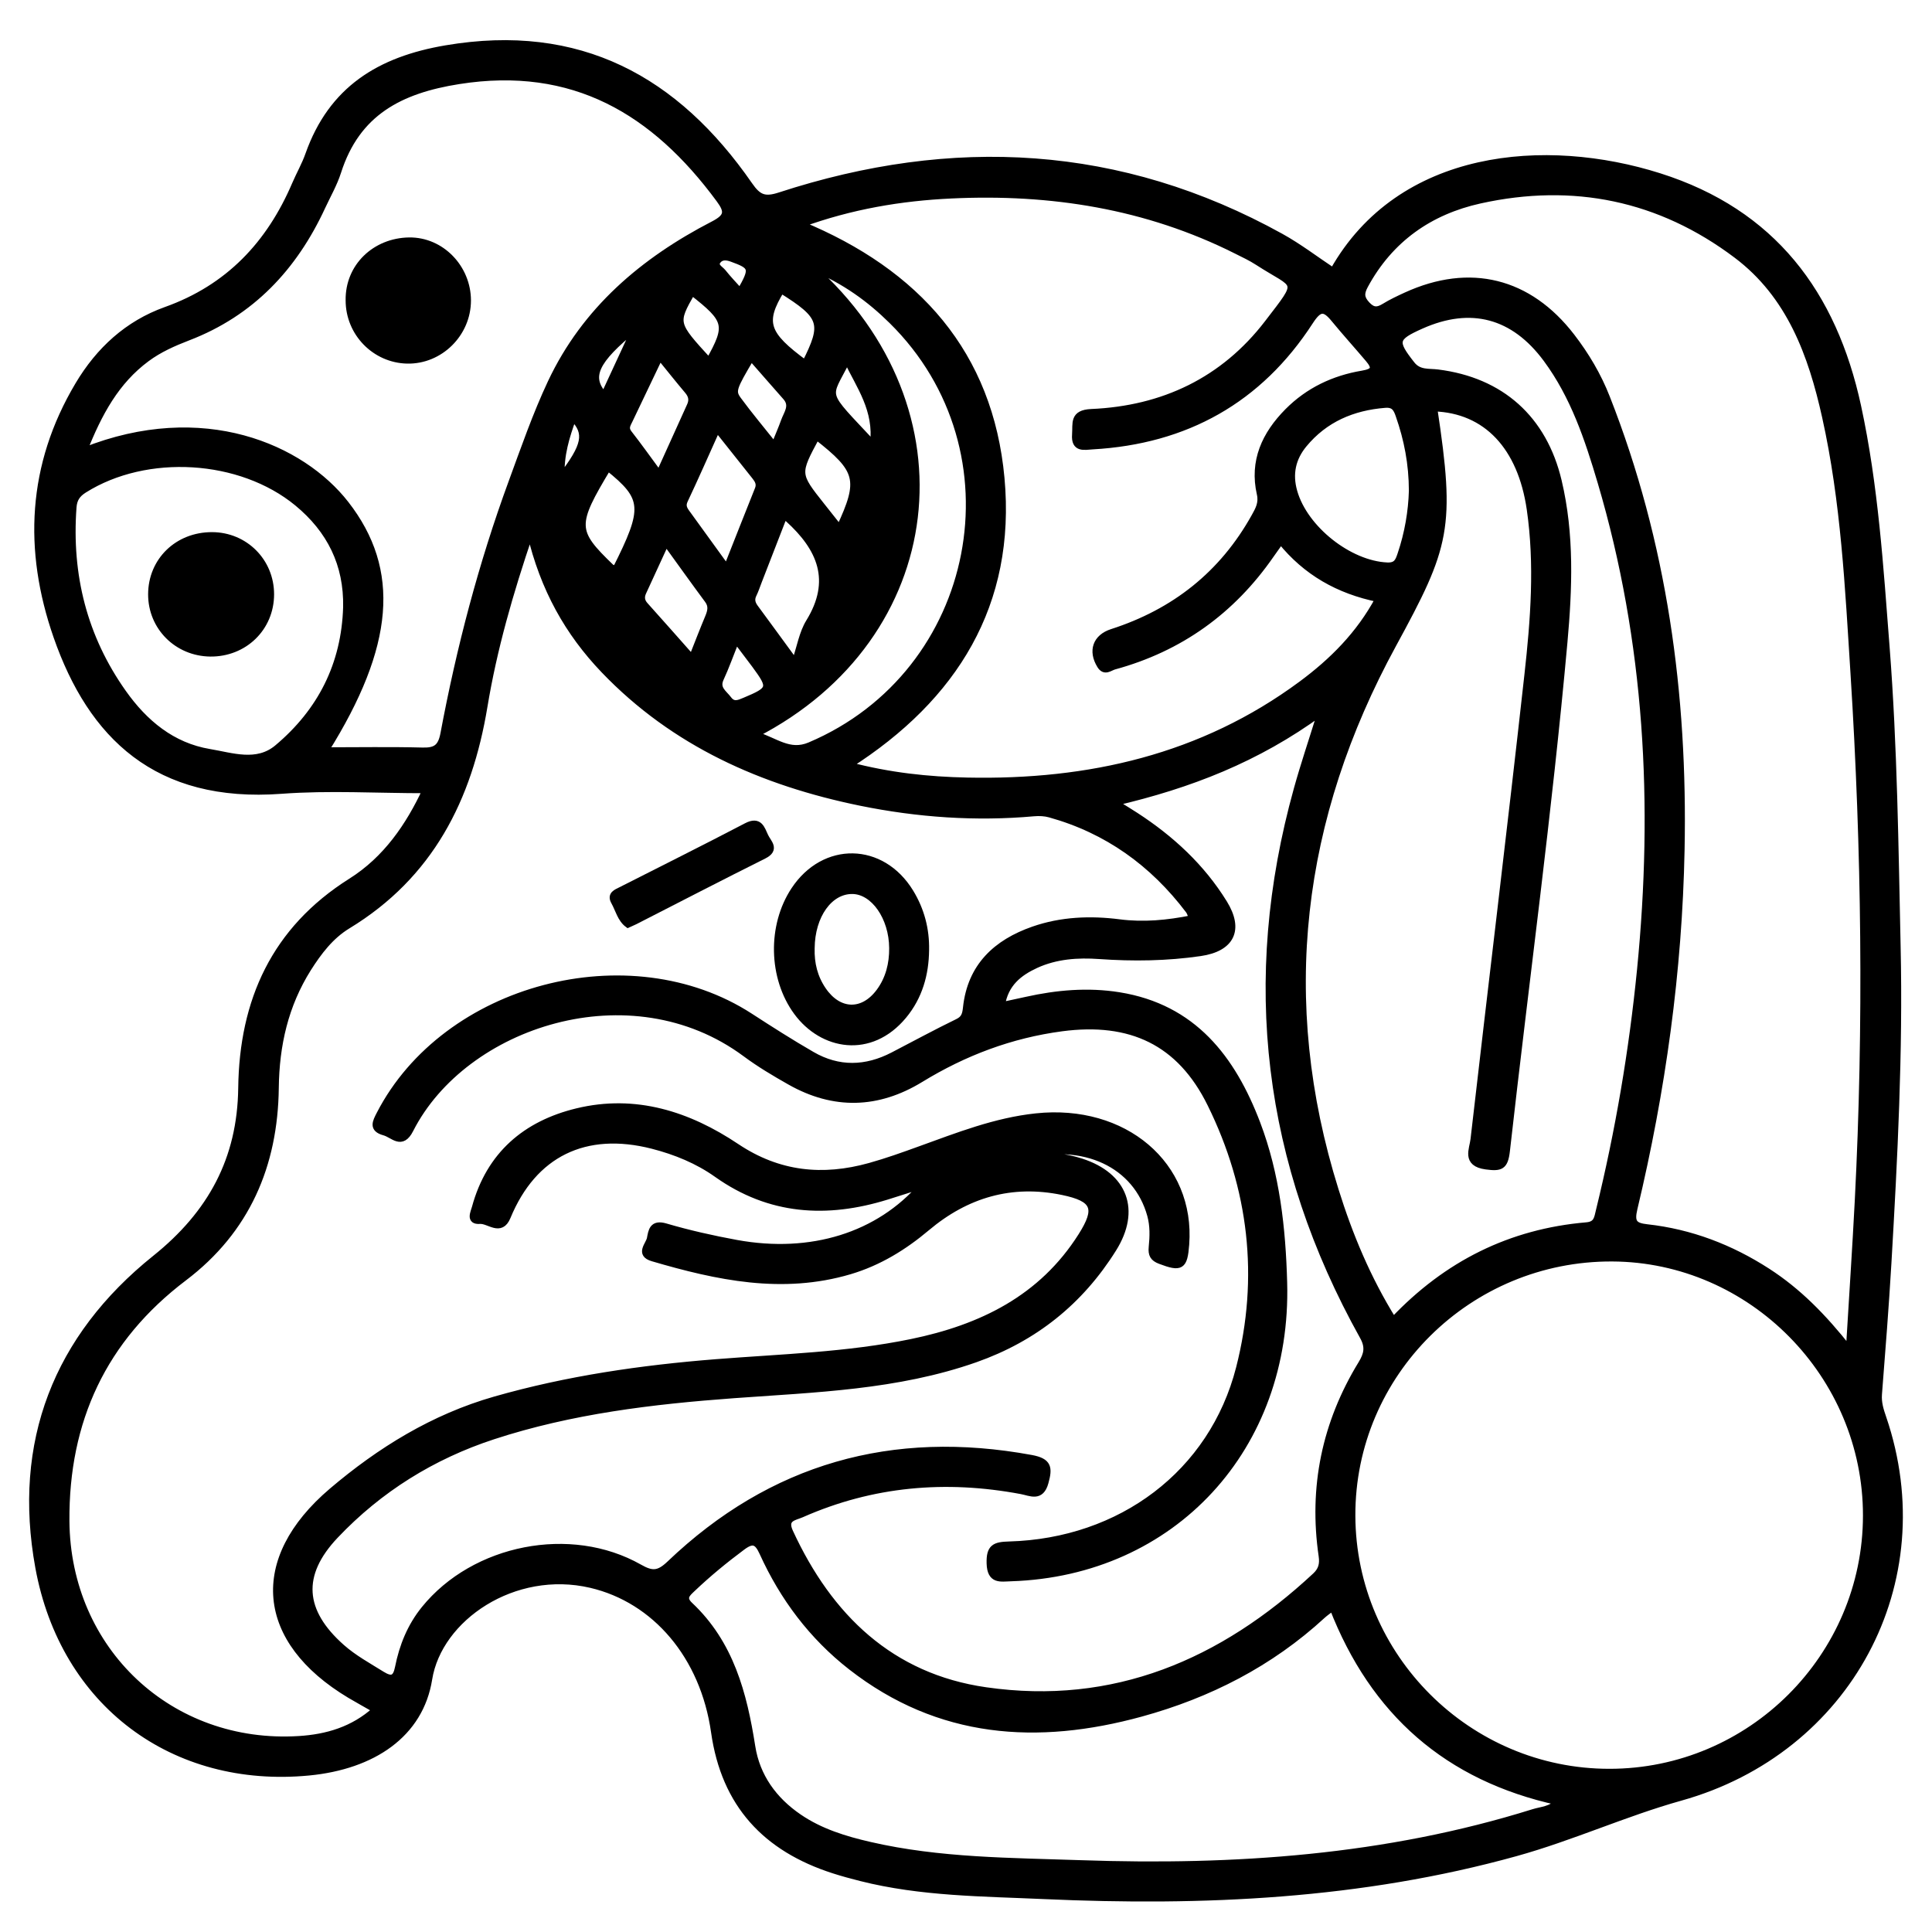 <?xml version="1.0" encoding="utf-8"?>
<!-- Generator: Adobe Illustrator 23.0.0, SVG Export Plug-In . SVG Version: 6.00 Build 0)  -->
<svg version="1.0" xmlns="http://www.w3.org/2000/svg" xmlns:xlink="http://www.w3.org/1999/xlink" x="0px" y="0px"
	 viewBox="0 0 3000 3000" style="enable-background:new 0 0 3000 3000;" xml:space="preserve">
<style type="text/css">
	.st0{stroke:#000000;stroke-width:10;stroke-miterlimit:10;}
</style>
<g id="Layer_1">
</g>
<g id="Layer_2">
	<g>
		<path class="st0" d="M661,1226.7c-75.5,0-150.1-4.6-223.9,0.9c-193.8,14.5-295.3-85.1-349.1-239.3
			c-46.7-134.1-40.7-265.9,33.6-390.6c32.2-54.1,76.7-95,136-116.2c97.3-34.7,161.1-102.4,200.9-195.6c6.6-15.4,15.1-30.1,20.6-45.9
			C515,138.7,589.3,92.8,692.8,75.3c206.6-35,356.8,47.4,470.9,212.1c13.8,20,23.8,23.9,47.3,16.2c268-87.4,528.4-74.2,777.9,63.9
			c28.2,15.6,54.1,35.5,81.1,53.4c104.1-185,330.1-203,506.7-147c176,55.8,270.3,181.9,308.2,356.9c26.7,123.4,34.6,249,44.3,374.4
			c12,154.9,13.7,310.1,17.1,465.3c3.6,163.7-4.8,327.2-14.3,490.6c-4,68.1-9.4,136-14.7,204c-1,13.2,2.7,24.7,6.8,36.6
			c87,255.2-54.4,516.8-314.6,589.5c-86.5,24.2-169,62.1-256,86.2c-240.1,66.6-485.2,77.6-732.3,66.5c-95.3-4.3-191-4.3-284.4-27.9
			c-14.2-3.6-28.4-7.4-42.3-11.9c-105.4-33.9-169.4-102.2-185.4-214.7c-16.7-117.8-91.6-205.3-191.5-228.7
			c-119.8-28-236.4,51.8-251.5,146.6c-13.7,85.7-87,135.1-186.5,144.7c-209.7,20.1-381-106.2-419.8-318.3
			c-35.4-193.9,27.9-356.8,181.3-479.8c86.6-69.4,132.4-153.8,133.8-264.2c1.7-135.7,51.5-246.2,170.1-321
			C599.9,1334.2,635.1,1282.2,661,1226.7z M1555.5,1561.1c14.4-3.1,26.3-5.6,38.3-8.3c47.5-10.6,95.5-14.8,143.7-7.1
			c115.4,18.5,176.1,97.7,214.6,198.9c30.1,79.2,39.3,162.5,41.6,246.8c7.2,256.3-172.1,450.9-423.7,459c-16.5,0.5-32.2,4.6-33-22.8
			c-0.7-24.9,7.6-28.4,29.9-29c173.5-4.8,315.6-110.9,357.4-274.2c36-140.8,19.8-279.7-44.6-410.2
			c-47.4-96.2-124.1-131.9-230.9-117.8c-79.1,10.5-151.6,37.9-219.4,79.4c-66.4,40.6-134.6,42.5-202.7,3.9
			c-23.7-13.4-47.3-27.4-69.1-43.6c-178.1-132.1-437.2-46-520.5,117.9c-13.5,26.6-26.4,7.9-40.4,4.1c-19.4-5.3-13.3-16-7.1-28.1
			c102.1-197.7,387.7-273.1,575.1-151.8c31.6,20.5,63.4,40.8,96,59.6c41.4,24,83.9,22.8,126.1,0.9c33.4-17.3,66.6-35.4,100.4-51.8
			c10.6-5.1,12-12.3,13.1-22.2c6.9-64.2,46.7-101,104.3-121.1c43.3-15.1,88.3-16.9,133.6-11.1c37.5,4.8,74.4,1.4,113.1-6.4
			c-2.3-5.3-3.2-9.4-5.6-12.5c-55.5-73.3-126.4-124.4-215.4-149.2c-7.8-2.2-16.6-2.6-24.7-1.9c-90.6,8.1-180.4,1.8-269.2-16.3
			c-152-31.1-289.5-91.7-398.7-205.8c-55.4-57.9-93.9-125.9-114.4-212.8c-32,94.1-56.7,180.7-71.4,269.5
			c-23.8,143.5-83.9,262.4-212.1,340.3c-26.3,16-44.9,40.5-61.4,66.5c-35.7,56.8-49.7,118.7-50.5,185.4
			c-1.4,119.9-44.8,221.1-142.1,294.8c-125.5,95-184.1,222-183,377.7c1.5,201.2,161.7,351.4,361.4,338.9
			c43.2-2.7,84.2-14.4,119-45.9c-14.7-8.4-27.4-15.4-39.9-22.8c-140.9-84.4-153.1-210.1-27.9-316.6c74.6-63.4,157.7-114.7,253.3-142
			c112.3-32.1,227.2-48.7,343.5-57.9c101.3-8,203.1-10.7,303.1-31.3c108.4-22.3,202.3-67.9,263.8-165.1c27.1-42.8,21.3-58-29.2-68.5
			c-79.2-16.4-149.2,4-210.8,55.9c-35.5,29.9-74.5,53.9-119.7,67.3c-104.6,30.9-205.5,9.3-306-20.2c-22.1-6.5-5.8-20.6-3.9-30.5
			c2.2-11.6,3.6-24.5,23.9-18.5c36.1,10.6,73,18.9,110.1,25.7c116.1,21.2,221-11.6,288.5-89.8c-19.3,6.1-37.1,11.8-55,17.4
			c-93.2,28.9-181.6,23.7-263.7-34.5c-30.1-21.4-64.2-35.3-100-44.5c-104.7-26.8-184.9,12.6-225.3,110.5
			c-10.6,25.8-28.7,5.1-42.9,6.1c-16.8,1.2-9.5-12.6-7.4-20.3c22.3-82.1,78.6-130,158.5-149.3c90.5-21.9,173,4.9,247.5,54.8
			c65.4,43.7,133.8,50.4,207,30c26.2-7.3,51.9-16.5,77.5-25.8c59-21.3,117.3-44.4,180.6-51.1c136.9-14.6,242.2,74.7,232.8,198.5
			c-2.6,34.8-7.8,37.7-40.2,25.4c-10.8-4.1-13.8-9.6-12.7-21.1c1.7-16.6,2.2-33.3-2.4-49.9c-21.5-77.8-102.4-117.8-199.8-91.4
			c37.3-2.5,65.4-0.3,92.6,8.6c67.1,21.7,87.1,75.5,49.6,135.3c-51.3,82-122.5,139-214.1,171.3c-121.6,42.8-248.8,46.4-375.1,55.6
			c-126.7,9.3-252.5,24.3-373.8,64c-94.1,30.8-176.8,82.2-245,154.2c-57.6,60.8-53,118,9.9,173.7c19,16.8,41.1,28.8,62.4,42.1
			c15.5,9.6,21.9,6.2,25.3-10.7c6.6-33.3,19-64.1,40.7-90.9c77.4-95.5,227-125.3,333.9-64.6c19.5,11.1,29.7,11,46.9-5.4
			c158.5-151.4,346.3-203.9,561.5-164.3c27.2,5,28,15.2,21.8,37.7c-6.9,25.2-23,15.8-37,13.2c-117.5-22.1-231.6-12.3-341.4,36.2
			c-11.1,4.9-28.1,5.9-18.1,27.6c61,132.2,156.9,224.9,303.9,246c199.3,28.7,367.4-43.3,512-177.9c9.6-8.9,11.9-18.2,10.1-30.7
			c-15.6-106.8,5-206.4,61.2-298.4c9-14.8,11.8-26.1,2.5-42.7c-150.1-269.2-185.1-552.6-102.3-849.9c10.4-37.5,22.9-74.4,36.7-118.8
			c-98.8,72.2-203.3,112.6-319.5,139.8c14.6,9.1,23.4,14.4,32,20c55.2,35.8,102.8,79.7,137.5,135.9c25.7,41.6,11.1,70.4-36.8,77.4
			c-52.1,7.6-104.3,8.3-156.8,4.6c-33.8-2.4-67.3-0.1-98.6,14.2C1582.6,1510.4,1560.9,1527,1555.5,1561.1z M2871.3,2095.4
			c5-83.3,10-157.3,13.8-231.3c14-272.6,10.6-545.1-6.6-817.5c-8.5-133.8-14.9-268-44.2-399.5c-21.5-96.7-54.9-188.5-137.7-250.9
			c-119-89.7-253.5-117.2-398.5-85.2c-77.9,17.2-139.6,60.2-178.6,132.3c-6.6,12.2-6.3,19.7,3.3,29.9c9.4,10,16.7,9.1,27,2.8
			c10.7-6.6,22.1-11.9,33.6-17.2c99.1-45.3,190.5-22.6,257,63.7c22.5,29.2,41.2,60.8,54.6,95.1c88.8,225.8,120.6,461,115.8,702.2
			c-3.7,188.3-29.5,373.9-73.2,556.9c-5.1,21.4-0.2,27.1,19.8,29.3c67.8,7.5,129.9,31.3,187.2,68.3
			C2791.9,2004.9,2830.8,2044.1,2871.3,2095.4z M2163.6,2050c83-87.6,182.2-136.9,300-147c16.2-1.4,16.6-11.4,19.5-23.1
			c30.2-123.3,51.4-248,63.9-374.4c25.3-256,12.1-508.6-61.2-756.6c-20-67.6-42.2-134.1-84.6-191.4c-50.9-68.8-117.4-86-194-52
			c-42.1,18.7-43.1,24.6-14.9,60.4c11.2,14.1,26.4,11,40.2,12.8c98.5,12.3,164.6,71.6,187.5,168.3c19.7,83,16.4,167,8.9,250.4
			c-23.8,263.9-59.7,526.4-89.3,789.6c-2.8,25-9.6,26.9-32.2,23.9c-32.8-4.5-20.7-26.2-19-41.7c27.6-240.5,57-480.8,83.7-721.4
			c9.5-85.3,16.1-171.2,3.6-257.3c-14.1-96.8-67.7-154-148.9-156.7c28.1,185.8,19.9,214-63.6,367.1
			c-146.8,269.3-182,552.3-89.5,847.4C2095.4,1917.9,2123.5,1985.5,2163.6,2050z M2897.8,2353.4c0.2-218.1-178-398.6-394.4-399.6
			c-222.8-1-404.6,179-403.8,399.9c0.8,219.1,180.4,398,399.5,397.9C2718.4,2751.6,2897.6,2572.6,2897.8,2353.4z M1988.8,840
			c-5.9,8.4-10.7,15-15.4,21.7c-60.3,87-141.1,145.1-243.3,173c-6.9,1.9-14.8,10-21.8-1.5c-13.8-22.5-6.6-43.4,18.3-51.5
			c97-31.2,171.7-90,221.5-179.5c6-10.8,11.8-20.8,8.5-35.2c-11.6-50.9,7.7-92.4,42.9-128c32.1-32.4,71.7-51.1,116-58.5
			c19.8-3.3,20.5-9.9,9.3-23.1c-17.6-20.8-35.9-41-53.2-62c-15.2-18.6-23.3-17.8-37.4,4c-79,121.9-192.9,185.2-337.6,193.4
			c-12.7,0.7-28.7,5.2-26.9-18.1c1.3-17.3-4.2-33.3,24.9-34.6c111.6-4.8,205.5-49.3,274-138.7c53.1-69.3,46-54.5-15.6-94.4
			c-10.5-6.8-22-12.2-33.2-17.8c-139.4-70-288.2-93.3-442.5-86c-78.6,3.7-155.7,16.6-233.6,45c180.4,74.4,293.4,201.2,311.1,394.5
			c17.8,194.9-72.2,340.6-236.6,445.5c62.8,16.6,123.2,23,184,24.2c188.3,3.9,364.4-35.9,518.6-149.9c48-35.5,89.9-77.2,119.7-132.6
			C2078.1,917.1,2028.1,888.6,1988.8,840z M505.5,1165.4c50.3,0,100.6-0.9,150.8,0.4c20.5,0.5,28.6-5.4,32.6-26.6
			c24.9-132.9,59.1-263.4,105.7-390.4c19.1-52,37.3-104.7,60.8-154.7c53.1-112.9,143.5-189.5,252.2-245.7
			c22.6-11.7,23.1-20.1,9.3-38.8c-100.7-136.6-226.5-212-404.4-184c-91.4,14.4-158.3,49.2-187.7,141.1c-6,18.8-16.1,36.3-24.5,54.4
			c-43.6,94.2-109.9,165-208.4,202.8c-22.6,8.7-44.7,18.5-64.1,32.9c-47.5,35.2-74.2,84.3-97.5,143.2
			c185.3-73.7,338.5-4.9,406.6,82.5C617.1,885.5,607.2,1002.6,505.5,1165.4z M2069.3,2496.2c-6.1,4.7-11.2,8.1-15.7,12.2
			c-81.1,74.7-176.7,123.4-282,152.3c-160.5,44-313.4,34.1-450-72.4c-60.6-47.3-105.7-107.4-137.4-177.2c-8.2-18.1-15.4-21-31.8-8.7
			c-27,20.1-52.8,41.3-77.1,64.4c-7.6,7.3-16.4,14-4.3,25.5c63.4,59.5,83.9,137.5,96.8,219.8c7.3,46.4,33.6,82.9,72.7,109.6
			c33.5,22.9,71.6,34.5,110.4,43.4c108.1,24.9,218.4,24.6,328.3,28.4c237.7,8.2,472.9-7.8,701.6-79.3c12.7-4,27.7-4.1,38.2-16.2
			C2247.6,2760.4,2132.8,2659.3,2069.3,2496.2z M537.8,942.9c1.4-66.8-25.4-120.1-76.1-161.9c-88.2-72.6-234.3-81.3-331-20.5
			c-10.8,6.8-16,14.4-16.9,27.3c-7.7,105.2,16.4,201.8,77.6,288.1c33.1,46.7,75.9,82.4,133.7,92.1c35,5.8,73.8,20,105.7-6.8
			C498.2,1104.6,535.1,1031.8,537.8,942.9z M1172.6,1140.6c31.7,9.7,53,30.4,84.9,16.9c264.9-112.2,332.1-457.7,127.4-659.4
			c-34.2-33.7-72.4-61.9-124.9-84C1508.9,634.6,1467.3,989.3,1172.6,1140.6z M2192.7,762.1c-0.1-42.2-7.6-80-20.5-116.9
			c-3.5-10.1-6.9-18.1-21.5-16.9c-50.4,4-93.5,22.4-126,61.7c-17.6,21.3-23.2,45.8-15.2,73.6c16.4,57.6,85.5,112.3,144.6,114.8
			c14.8,0.6,17.4-7.3,20.9-17.6C2186.2,827.8,2191.8,793.9,2192.7,762.1z M1217.3,801.5c-13.6,34.9-26.4,68-39.2,101
			c-2.7,6.8-4.9,13.9-8.1,20.4c-3.8,7.6-2.4,13.8,2.4,20.4c19.8,26.8,39.4,53.8,62.1,84.8c8-23.5,11.3-45,21.8-62.1
			c39.8-64.6,17.6-115-32.6-160.4C1222.8,804.9,1221.9,804.5,1217.3,801.5z M1128.5,882.1c17.4-43.8,32.8-83.3,48.6-122.6
			c3.3-8.3-0.4-14.1-5-19.9c-18.7-23.6-37.5-47.2-58.6-73.7c-17.7,39.4-33.5,75.3-50.3,110.9c-4,8.4-1.1,13.7,3.4,19.8
			C1086.2,823.5,1105.6,850.5,1128.5,882.1z M1074.5,1021.8c9.4-23.7,17.1-43.8,25.4-63.6c3.8-9.2,5.8-17.4-0.9-26.4
			c-20.9-28.2-41.3-56.8-64.9-89.4c-13.3,28.9-24.5,53.1-35.6,77.4c-3.3,7.3-2.5,13.8,3.2,20.1
			C1025.3,966.1,1048.6,992.6,1074.5,1021.8z M1023.5,736.1c17.5-38.6,32.7-72.5,48.1-106.3c3.9-8.6,2.4-15.7-3.8-23
			c-14.1-16.7-27.7-33.8-43.2-52.9c-16.6,34.7-31.8,66.7-47.1,98.6c-3.1,6.5-7.2,12.2-1.2,20C991.6,692.1,1006,712.3,1023.5,736.1z
			 M956,883.9c47.9-94.9,46.6-110.9-11.9-157.8c-53.7,89.2-53.4,98.6,4.5,154.4C950.1,881.8,952.4,882.3,956,883.9z M1303.5,820.2
			c35.1-75,30.8-90.6-35.5-142.3c-31.3,58.1-31.3,58.1,8.3,108C1284.6,796.5,1293.1,807,1303.5,820.2z M1166.5,555.3
			c-27.8,47.1-30.2,52-20.1,65.7c17.1,23.3,35.8,45.5,56,70.9c6-15,11.1-26.3,15.2-37.9c4.3-12.1,14.6-24,2.6-37.5
			C1202.4,596.4,1184.8,576.1,1166.5,555.3z M1213.1,450.4c-30.5,50.2-24.5,68.7,37.1,113.8C1281.6,502.2,1277.9,490.9,1213.1,450.4
			z M1100.9,560.8c31.3-55.8,29.1-63.9-26.3-107.2C1047.1,502.1,1047.1,502.1,1100.9,560.8z M1143.1,993.9
			c-9.2,23-15.8,41.7-24.1,59.6c-7.4,15.9,5,22.6,12.2,32.2c7.6,10.2,15.9,6.3,25,2.5c41.4-17.4,42.3-20,16.1-55.6
			C1163.6,1020.9,1154.7,1009.4,1143.1,993.9z M1356,689.8c6.4-53.8-21.3-89.7-40.7-130.5C1284.2,621.8,1276.1,604.1,1356,689.8z
			 M938,613.8c16.9-36.6,32.6-70.4,48.3-104.3C923.8,560.2,912.5,585.4,938,613.8z M1149.2,452.8c20.9-36.4,19.5-39.5-13-51.3
			c-9.4-3.4-17.1-3-22,3.9c-5.4,7.8,4.2,12.2,8.3,17.2C1130.7,432.9,1139.9,442.5,1149.2,452.8z M889.9,648.9
			c-10.8,29.6-19.6,58.4-18.1,91.5C909,692.2,913.1,672.5,889.9,648.9z"/>
		<path class="st0" d="M1437.7,1475.1c-0.4,37.8-10.3,72.6-34.6,102c-51.5,62.1-126.2,48.4-165.8-5.6c-39.2-53.4-40.7-134-4.1-189.4
			c46.6-70.6,136.1-69.1,180.4,3.3C1430.4,1412.9,1438.3,1442.9,1437.7,1475.1z M1260,1472.4c-0.7,23.6,4.6,45.4,18,65
			c24.4,35.7,61.8,37,87.4,2.5c14.8-20,20.5-43.3,20.3-67.7c-0.3-47.9-28.8-88.4-61.8-89C1288.2,1382.6,1260.4,1421.4,1260,1472.4z"
			/>
		<path class="st0" d="M975,1435.5c-11.5-8.5-14.5-23.3-21.3-35.4c-6.2-11.1,3.3-14.3,10.6-18c65-33,130.3-65.5,194.9-99.3
			c20-10.4,23.4,4,29,15.9c4.6,9.9,17.7,20-2.1,29.9c-67.1,33.5-133.7,68-200.4,102.1C982.9,1432.1,980,1433.2,975,1435.5z"/>
		<path class="st0" d="M541.7,466.5c-0.9-52.7,41-92,93.5-92.8c50.2-0.7,91,42.3,91.1,92.7c0.1,51.6-43,94.3-94,93.2
			C582.1,558.5,541.7,517,541.7,466.5z"/>
		<path class="st0" d="M329.4,831.3c51,0.2,91.2,40.5,91.2,91.5c0,52.2-41.3,92.3-94.2,91.7c-51.3-0.7-91.4-40.8-91.4-91.5
			C235,870.7,275.8,831.1,329.4,831.3z"/>
	</g>
</g>
</svg>

